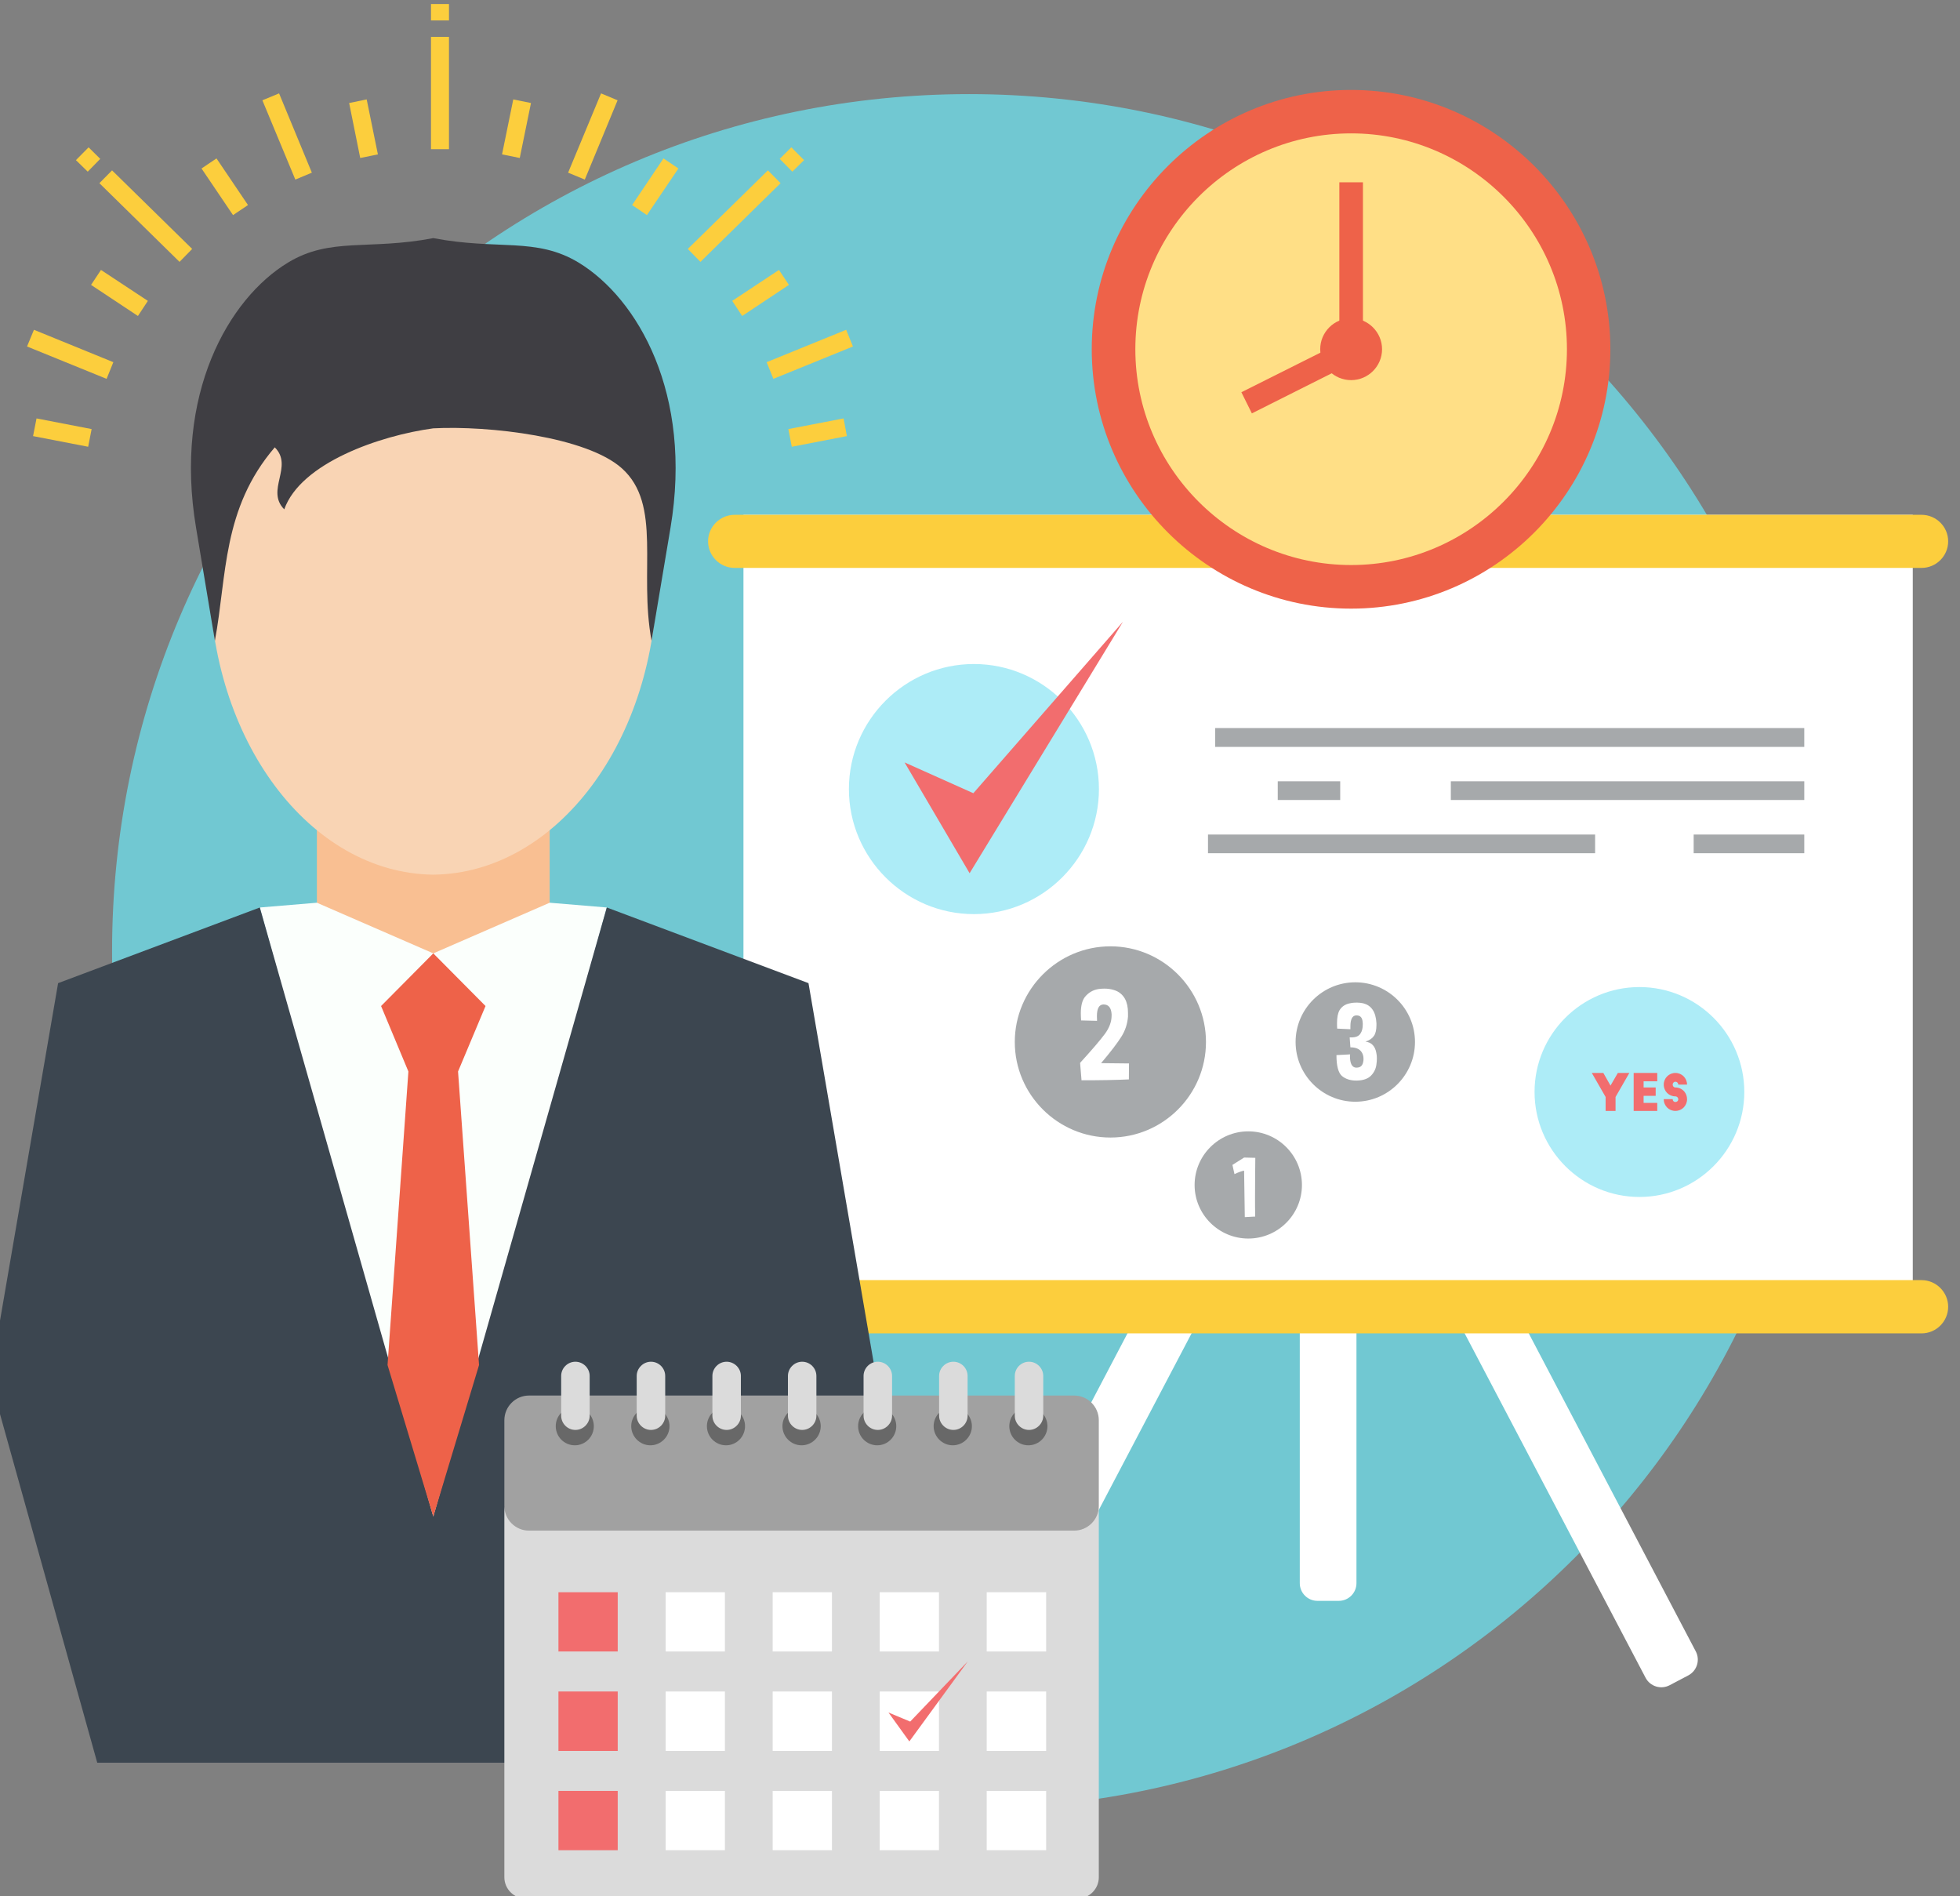 <?xml version="1.0" encoding="UTF-8" standalone="no"?>
<svg
   xmlns:dc="http://purl.org/dc/elements/1.1/"
   xmlns:cc="http://creativecommons.org/ns#"
   xmlns:rdf="http://www.w3.org/1999/02/22-rdf-syntax-ns#"
   xmlns:svg="http://www.w3.org/2000/svg"
   xmlns="http://www.w3.org/2000/svg"
   version="1.1"
   id="svg15121"
   viewBox="0 0 310.118 300"
   height="84.667mm"
   width="87.522mm">
  <rect x="0" y="0" width="310.118" height="300" fill="#808080" stroke="none"/>
  <defs
     id="defs15123" />
  <g
     transform="translate(-43.297,-484.941)"
     id="layer1">
    <g
       id="g14978"
       transform="matrix(0.278,0,0,-0.278,-1594.913,1146.235)">
      <path
         d="m 6932.19,1837.42 c 0,-269.4 -218.39,-487.78 -487.78,-487.78 -269.39,0 -487.78,218.38 -487.78,487.78 0,269.39 218.39,487.78 487.78,487.78 269.39,0 487.78,-218.39 487.78,-487.78"
         style="fill:#71c8d2;fill-opacity:1;fill-rule:nonzero;stroke:none"
         id="path7052" />
      <path
         d="m 6315.98,1634.16 665.512,0 0,451.645 -665.512,0 0,-451.645 z"
         style="fill:#ffffff;fill-opacity:1;fill-rule:evenodd;stroke:none"
         id="path7232" />
      <path
         d="m 6310.98,2085.8 675.5,0 c 8.36,0 15.16,-6.81 15.16,-15.08 0,-8.34 -6.8,-15.14 -15.16,-15.14 l -675.5,0 c -8.34,0 -15.14,6.8 -15.14,15.14 0,8.27 6.8,15.08 15.14,15.08"
         style="fill:#fcce3d;fill-opacity:1;fill-rule:evenodd;stroke:none"
         id="path7234" />
      <path
         d="m 6556.29,1639.55 10.73,-5.64 c 4.83,-2.54 6.79,-8.68 4.18,-13.59 l -103.18,-196.35 c -2.61,-4.91 -8.68,-6.79 -13.59,-4.25 l -10.72,5.64 c -4.91,2.63 -6.8,8.68 -4.25,13.6 l 103.17,196.42 c 2.62,4.83 8.75,6.8 13.66,4.17"
         style="fill:#ffffff;fill-opacity:1;fill-rule:evenodd;stroke:none"
         id="path7236" />
      <path
         d="m 6741.17,1639.55 -10.63,-5.64 c -4.91,-2.54 -6.89,-8.68 -4.27,-13.59 l 103.17,-196.35 c 2.61,-4.91 8.68,-6.79 13.59,-4.25 l 10.72,5.64 c 4.93,2.63 6.81,8.68 4.27,13.6 l -103.17,196.42 c -2.62,4.83 -8.77,6.8 -13.68,4.17"
         style="fill:#ffffff;fill-opacity:1;fill-rule:evenodd;stroke:none"
         id="path7238" />
      <path
         d="m 6642.68,1467.77 12.11,0 c 5.58,0 10.08,4.51 10.08,10.07 l 0,160.89 c 0,5.57 -4.5,10.16 -10.08,10.16 l -12.11,0 c -5.57,0 -10.07,-4.59 -10.07,-10.16 l 0,-160.89 c 0,-5.56 4.5,-10.07 10.07,-10.07"
         style="fill:#ffffff;fill-opacity:1;fill-rule:evenodd;stroke:none"
         id="path7240" />
      <path
         d="m 6310.98,1650.29 675.5,0 c 8.36,0 15.16,-6.88 15.16,-15.15 0,-8.36 -6.8,-15.16 -15.16,-15.16 l -675.5,0 c -8.34,0 -15.14,6.8 -15.14,15.16 0,8.27 6.8,15.15 15.14,15.15"
         style="fill:#fcce3d;fill-opacity:1;fill-rule:evenodd;stroke:none"
         id="path7242" />
      <path
         d="m 6447.14,1858.57 c 39.15,0 71.16,32.02 71.16,71.16 0,39.22 -32.01,71.16 -71.16,71.16 -39.21,0 -71.14,-31.94 -71.14,-71.16 0,-39.14 31.93,-71.16 71.14,-71.16"
         style="fill:#adecf7;fill-opacity:1;fill-rule:evenodd;stroke:none"
         id="path7244" />
      <path
         d="m 6407.69,1944.89 37,-63.05 87.29,143.12 -85.16,-97.59 -39.13,17.52"
         style="fill:#f26d6e;fill-opacity:1;fill-rule:evenodd;stroke:none"
         id="path7246" />
      <path
         d="m 6584.46,1953.73 335.289,0 0,10.723 -335.289,0 0,-10.723 z"
         style="fill:#a6a9ab;fill-opacity:1;fill-rule:evenodd;stroke:none"
         id="path7248" />
      <path
         d="m 6718.58,1923.51 201.172,0 0,10.652 -201.172,0 0,-10.652 z"
         style="fill:#a6a9ab;fill-opacity:1;fill-rule:evenodd;stroke:none"
         id="path7250" />
      <path
         d="m 6580.37,1893.22 220.328,0 0,10.637 -220.328,0 0,-10.637 z"
         style="fill:#a6a9ab;fill-opacity:1;fill-rule:evenodd;stroke:none"
         id="path7252" />
      <path
         d="m 6856.79,1893.22 62.961,0 0,10.637 -62.961,0 0,-10.637 z"
         style="fill:#a6a9ab;fill-opacity:1;fill-rule:evenodd;stroke:none"
         id="path7254" />
      <path
         d="m 6620.07,1923.51 35.551,0 0,10.652 -35.551,0 0,-10.652 z"
         style="fill:#a6a9ab;fill-opacity:1;fill-rule:evenodd;stroke:none"
         id="path7256" />
      <path
         d="m 6825.92,1697.61 c 32.92,0 59.69,26.85 59.69,59.77 0,32.92 -26.77,59.68 -59.69,59.68 -32.9,0 -59.69,-26.76 -59.69,-59.68 0,-32.92 26.79,-59.77 59.69,-59.77"
         style="fill:#adecf7;fill-opacity:1;fill-rule:evenodd;stroke:none"
         id="path7258" />
      <path
         d="m 6853.02,1761.55 c 0,3.69 -2.95,6.64 -6.63,6.64 -3.68,0 -6.63,-2.95 -6.63,-6.64 0,-3.76 2.95,-6.7 6.63,-6.7 0.91,0 1.64,-0.75 1.64,-1.65 0,-0.9 -0.73,-1.55 -1.64,-1.55 -0.89,0 -1.55,0.65 -1.55,1.64 l -5.08,0 c 0,-3.85 2.95,-6.71 6.63,-6.71 3.68,0 6.63,2.94 6.63,6.62 0,1.56 -0.49,3.03 -1.38,4.18 -1.23,1.56 -3.12,2.54 -5.25,2.54 -0.89,0 -1.55,0.73 -1.55,1.63 0,0.91 0.66,1.64 1.55,1.64 0.91,0 1.64,-0.73 1.64,-1.64 l 4.99,0 z m -30.38,-14.97 13.43,0 0,4.57 -7.77,0 0,4.02 6.87,0 0,4.75 -6.87,0 0,3.52 7.77,0 0,4.75 -13.43,0 0,-21.61 z m -2.45,21.61 -6.55,0 -4.18,-7.21 -4.08,7.21 -6.56,0 7.86,-13.68 0,-7.93 5.65,0 0,7.93 7.86,13.68"
         style="fill:#f26d6e;fill-opacity:1;fill-rule:evenodd;stroke:none"
         id="path7260" />
      <path
         d="m 6524.85,1731.43 c 29.97,0 54.37,24.4 54.37,54.37 0,29.97 -24.4,54.44 -54.37,54.44 -29.97,0 -54.44,-24.47 -54.44,-54.44 0,-29.97 24.47,-54.37 54.44,-54.37"
         style="fill:#a6a9ab;fill-opacity:1;fill-rule:evenodd;stroke:none"
         id="path7262" />
      <path
         d="m 6664.21,1751.81 c 18.75,0 33.97,15.31 33.97,33.99 0,18.74 -15.22,33.97 -33.97,33.97 -18.75,0 -33.98,-15.23 -33.98,-33.97 0,-18.68 15.23,-33.99 33.98,-33.99"
         style="fill:#a6a9ab;fill-opacity:1;fill-rule:evenodd;stroke:none"
         id="path7264" />
      <path
         d="m 6603.3,1673.95 c 16.86,0 30.54,13.67 30.54,30.46 0,16.86 -13.68,30.54 -30.54,30.54 -16.79,0 -30.55,-13.68 -30.55,-30.54 0,-16.79 13.76,-30.46 30.55,-30.46"
         style="fill:#a6a9ab;fill-opacity:1;fill-rule:evenodd;stroke:none"
         id="path7266" />
      <path
         d="m 6653.9,1793.41 c -0.09,1.06 -0.09,2.04 -0.09,3.02 0,3.2 0.41,5.57 1.39,7.38 1.24,2.12 3.28,3.52 5.97,4.01 1.41,0.33 2.71,0.4 3.95,0.4 1.3,0 2.44,-0.16 3.59,-0.4 2.21,-0.57 4.02,-1.71 5.32,-3.6 1.32,-1.88 2.05,-4.51 2.22,-7.79 l 0,-0.9 c 0,-2.87 -0.49,-4.91 -1.4,-6.21 -0.98,-1.48 -2.53,-2.55 -4.82,-3.29 1.88,-0.32 3.27,-0.98 4.18,-2.05 0.98,-1.05 1.63,-2.52 1.95,-4.32 0.25,-1 0.33,-2.06 0.33,-3.29 0,-0.98 -0.08,-2.05 -0.24,-3.18 -0.25,-2.46 -1.31,-4.68 -3.04,-6.48 -1.71,-1.8 -4.41,-2.77 -8.02,-2.86 l -0.49,0 c -3.35,0 -6.06,0.9 -8.1,2.61 -2.05,1.8 -3.11,5.73 -3.11,11.63 l 0,0.25 7.77,0.41 c 0,-0.33 -0.09,-0.66 -0.09,-0.99 0,-4.17 1.16,-6.38 3.37,-6.55 0.16,0 0.33,0 0.41,0 2.13,0 3.35,1.07 3.76,3.28 0.17,0.65 0.17,1.24 0.17,1.81 0,1.55 -0.42,2.93 -1.32,4.09 -1.21,1.55 -3.27,2.37 -6.14,2.37 l -0.41,5.65 c 0.34,0 0.66,0 1,0 2.53,0 4.25,0.73 5.14,2.21 0.9,1.31 1.31,3.04 1.31,5.15 0,0.5 0,0.91 -0.07,1.32 -0.16,2.54 -1.31,3.84 -3.44,3.84 l -0.33,0 c -2.13,-0.16 -3.2,-2.2 -3.2,-6.29 0,-0.5 0,-0.98 0,-1.57 l -7.52,0.34"
         style="fill:#ffffff;fill-opacity:1;fill-rule:evenodd;stroke:none"
         id="path7268" />
      <path
         d="m 6508.15,1798.07 c -0.08,1.48 -0.16,2.79 -0.16,4.02 0,4.34 0.81,7.45 2.38,9.41 2.04,2.45 4.57,3.93 7.68,4.43 1.16,0.16 2.22,0.24 3.28,0.24 1.97,0 3.77,-0.24 5.56,-0.81 2.79,-0.84 4.84,-2.55 6.23,-5 1.15,-2.14 1.72,-4.75 1.72,-8.02 0,-0.66 0,-1.32 0,-2.05 -0.32,-4.18 -1.55,-7.95 -3.77,-11.47 -2.2,-3.52 -6.05,-8.59 -11.54,-15.06 l 15.88,-0.17 -0.07,-9.08 c -6.97,-0.34 -15.97,-0.5 -26.95,-0.5 l -0.81,9.91 c 6.55,7.2 11.29,12.69 14.08,16.45 2.62,3.54 3.85,7.06 3.85,10.4 l 0,0.91 c -0.25,3.68 -1.8,5.48 -4.58,5.48 l -0.09,0 c -2.45,-0.07 -3.69,-2.3 -3.69,-6.64 0,-0.81 0.08,-1.7 0.08,-2.68 l -9.08,0.23"
         style="fill:#ffffff;fill-opacity:1;fill-rule:evenodd;stroke:none"
         id="path7270" />
      <path
         d="m 6607.3,1719.88 c -0.07,-7.45 -0.16,-14.9 -0.16,-22.27 0,-3.77 0,-7.45 0.09,-11.15 l -5.91,-0.32 c -0.16,9.59 -0.24,18.34 -0.4,26.45 -1.39,-0.25 -3.19,-0.9 -5.48,-1.97 l -1.16,5.24 6.64,4.18 6.38,-0.16"
         style="fill:#ffffff;fill-opacity:1;fill-rule:evenodd;stroke:none"
         id="path7272" />
      <path
         d="m 6073.2,1930.64 132.49,0 0,-104.49 -132.49,0 0,104.49"
         style="fill:#f9bf92;fill-opacity:1;fill-rule:evenodd;stroke:none"
         id="path7274" />
      <path
         d="m 6139.45,1881.02 c -70.41,0.82 -127.32,76.8 -127.32,170.39 0,93.58 56.91,169.56 127.32,170.38 70.42,-0.82 127.33,-76.8 127.33,-170.38 0,-93.59 -56.91,-169.57 -127.33,-170.39"
         style="fill:#f9d4b4;fill-opacity:1;fill-rule:evenodd;stroke:none"
         id="path7276" />
      <path
         d="m 6040.71,1862.34 86.13,-310.48 0,-90.56 12.61,45.28 12.53,-45.28 0,90.56 86.22,310.48 -32.51,2.71 -66.24,-28.82 -66.25,28.82 -32.49,-2.71"
         style="fill:#fbfffc;fill-opacity:1;fill-rule:evenodd;stroke:none"
         id="path7278" />
      <path
         d="m 6040.71,1862.34 -114.8,-43.05 -38.73,-224.93 61.01,-218.7 382.53,0 60.92,218.7 -38.65,224.93 -114.79,43.05 -98.75,-346.58 -98.74,346.58"
         style="fill:#3c4650;fill-opacity:1;fill-rule:evenodd;stroke:none"
         id="path7280" />
      <path
         d="m 6139.45,2243.25 c -36.93,-7.04 -58.54,0.73 -82.7,-13.92 -33.81,-20.47 -65.09,-74.84 -52.32,-150.91 3.52,-21.36 7.13,-42.81 10.72,-64.28 6.89,37.1 4.11,75.09 34.08,110.06 10.88,-10.89 -5.41,-24.4 5.39,-35.29 9.42,26.45 54.46,42 84.83,46.1 31.68,1.64 87.37,-4.83 107.34,-22.76 23.09,-20.72 9.5,-58.21 16.88,-98.11 3.59,21.47 7.2,42.92 10.79,64.28 12.77,76.07 -18.58,130.44 -52.3,150.91 -24.25,14.65 -45.78,6.88 -82.71,13.92"
         style="fill:#3f3e43;fill-opacity:1;fill-rule:evenodd;stroke:none"
         id="path7282" />
      <path
         d="m 6139.45,1836.23 -29.72,-29.96 15.55,-37.26 -11.87,-167.04 26.04,-86.21 26.04,86.21 -11.95,167.04 15.64,37.26 -29.73,29.96"
         style="fill:#ee6249;fill-opacity:1;fill-rule:evenodd;stroke:none"
         id="path7284" />
      <path
         d="m 6661.83,2032.41 c 81.31,0 147.55,66.32 147.55,147.63 0,81.3 -66.24,147.54 -147.55,147.54 -81.3,0 -147.62,-66.24 -147.62,-147.54 0,-81.31 66.32,-147.63 147.62,-147.63"
         style="fill:#ee6249;fill-opacity:1;fill-rule:evenodd;stroke:none"
         id="path7286" />
      <path
         d="m 6661.83,2057.22 c 67.64,0 122.83,55.19 122.83,122.82 0,67.63 -55.19,122.82 -122.83,122.82 -67.71,0 -122.81,-55.19 -122.81,-122.82 0,-67.63 55.1,-122.82 122.81,-122.82"
         style="fill:#ffdf86;fill-opacity:1;fill-rule:evenodd;stroke:none"
         id="path7288" />
      <path
         d="m 6655.13,2180.04 13.43,0 0,94.977 -13.43,0 0,-94.977 z"
         style="fill:#ee6249;fill-opacity:1;fill-rule:evenodd;stroke:none"
         id="path7290" />
      <path
         d="m 6658.89,2185.36 5.98,-11.95 -59.53,-29.89 -5.97,12.03 59.52,29.81"
         style="fill:#ee6249;fill-opacity:1;fill-rule:evenodd;stroke:none"
         id="path7292" />
      <path
         d="m 6661.83,2162.44 c 9.67,0 17.61,7.86 17.61,17.6 0,9.66 -7.94,17.6 -17.61,17.6 -9.74,0 -17.59,-7.94 -17.59,-17.6 0,-9.74 7.85,-17.6 17.59,-17.6"
         style="fill:#ee6249;fill-opacity:1;fill-rule:evenodd;stroke:none"
         id="path7294" />
      <path
         d="m 6192.01,1530.73 314.09,0 c 6.72,0 12.13,-5.4 12.13,-12.1 l 0,-208.15 c 0,-6.63 -5.41,-12.11 -12.13,-12.11 l -314.09,0 c -6.71,0 -12.11,5.48 -12.11,12.11 l 0,208.15 c 0,6.7 5.4,12.1 12.11,12.1"
         style="fill:#dbdbdb;fill-opacity:1;fill-rule:evenodd;stroke:none"
         id="path7296" />
      <path
         d="m 6193.9,1584.61 310.31,0 c 7.71,0 14.02,-6.3 14.02,-14.07 l 0,-48.81 c 0,-7.69 -6.31,-13.99 -14.02,-13.99 l -310.31,0 c -7.7,0 -14,6.3 -14,13.99 l 0,48.81 c 0,7.77 6.3,14.07 14,14.07"
         style="fill:#a1a1a1;fill-opacity:1;fill-rule:evenodd;stroke:none"
         id="path7298" />
      <path
         d="m 6220.02,1556.29 c 5.98,0 10.8,4.91 10.8,10.89 0,5.97 -4.82,10.88 -10.8,10.88 -6.06,0 -10.88,-4.91 -10.88,-10.88 0,-5.98 4.82,-10.89 10.88,-10.89"
         style="fill:#686868;fill-opacity:1;fill-rule:evenodd;stroke:none"
         id="path7300" />
      <path
         d="m 6263.01,1556.29 c 5.97,0 10.88,4.91 10.88,10.89 0,5.97 -4.91,10.88 -10.88,10.88 -5.98,0 -10.9,-4.91 -10.9,-10.88 0,-5.98 4.92,-10.89 10.9,-10.89"
         style="fill:#686868;fill-opacity:1;fill-rule:evenodd;stroke:none"
         id="path7302" />
      <path
         d="m 6306.07,1556.29 c 5.98,0 10.81,4.91 10.81,10.89 0,5.97 -4.83,10.88 -10.81,10.88 -6.05,0 -10.89,-4.91 -10.89,-10.88 0,-5.98 4.84,-10.89 10.89,-10.89"
         style="fill:#686868;fill-opacity:1;fill-rule:evenodd;stroke:none"
         id="path7304" />
      <path
         d="m 6349.05,1556.29 c 5.98,0 10.91,4.91 10.91,10.89 0,5.97 -4.93,10.88 -10.91,10.88 -5.97,0 -10.88,-4.91 -10.88,-10.88 0,-5.98 4.91,-10.89 10.88,-10.89"
         style="fill:#686868;fill-opacity:1;fill-rule:evenodd;stroke:none"
         id="path7306" />
      <path
         d="m 6392.13,1556.29 c 5.98,0 10.82,4.91 10.82,10.89 0,5.97 -4.84,10.88 -10.82,10.88 -6.06,0 -10.9,-4.91 -10.9,-10.88 0,-5.98 4.84,-10.89 10.9,-10.89"
         style="fill:#686868;fill-opacity:1;fill-rule:evenodd;stroke:none"
         id="path7308" />
      <path
         d="m 6435.12,1556.29 c 5.97,0 10.88,4.91 10.88,10.89 0,5.97 -4.91,10.88 -10.88,10.88 -5.98,0 -10.9,-4.91 -10.9,-10.88 0,-5.98 4.92,-10.89 10.9,-10.89"
         style="fill:#686868;fill-opacity:1;fill-rule:evenodd;stroke:none"
         id="path7310" />
      <path
         d="m 6478.11,1556.29 c 6.05,0 10.88,4.91 10.88,10.89 0,5.97 -4.83,10.88 -10.88,10.88 -5.98,0 -10.82,-4.91 -10.82,-10.88 0,-5.98 4.84,-10.89 10.82,-10.89"
         style="fill:#686868;fill-opacity:1;fill-rule:evenodd;stroke:none"
         id="path7312" />
      <path
         d="m 6210.68,1438.96 33.738,0 0,33.723 -33.738,0 0,-33.723 z"
         style="fill:#f26d6e;fill-opacity:1;fill-rule:evenodd;stroke:none"
         id="path7314" />
      <path
         d="m 6210.68,1382.37 33.738,0 0,33.824 -33.738,0 0,-33.824 z"
         style="fill:#f26d6e;fill-opacity:1;fill-rule:evenodd;stroke:none"
         id="path7316" />
      <path
         d="m 6271.69,1438.96 33.723,0 0,33.723 -33.723,0 0,-33.723 z"
         style="fill:#ffffff;fill-opacity:1;fill-rule:evenodd;stroke:none"
         id="path7318" />
      <path
         d="m 6271.69,1382.37 33.723,0 0,33.824 -33.723,0 0,-33.824 z"
         style="fill:#ffffff;fill-opacity:1;fill-rule:evenodd;stroke:none"
         id="path7320" />
      <path
         d="m 6332.61,1438.96 33.738,0 0,33.723 -33.738,0 0,-33.723 z"
         style="fill:#ffffff;fill-opacity:1;fill-rule:evenodd;stroke:none"
         id="path7322" />
      <path
         d="m 6332.61,1382.37 33.738,0 0,33.824 -33.738,0 0,-33.824 z"
         style="fill:#ffffff;fill-opacity:1;fill-rule:evenodd;stroke:none"
         id="path7324" />
      <path
         d="m 6393.52,1438.96 33.738,0 0,33.723 -33.738,0 0,-33.723 z"
         style="fill:#ffffff;fill-opacity:1;fill-rule:evenodd;stroke:none"
         id="path7326" />
      <path
         d="m 6393.52,1382.37 33.738,0 0,33.824 -33.738,0 0,-33.824 z"
         style="fill:#ffffff;fill-opacity:1;fill-rule:evenodd;stroke:none"
         id="path7328" />
      <path
         d="m 6454.43,1438.96 33.828,0 0,33.723 -33.828,0 0,-33.723 z"
         style="fill:#ffffff;fill-opacity:1;fill-rule:evenodd;stroke:none"
         id="path7330" />
      <path
         d="m 6454.43,1382.37 33.828,0 0,33.824 -33.828,0 0,-33.824 z"
         style="fill:#ffffff;fill-opacity:1;fill-rule:evenodd;stroke:none"
         id="path7332" />
      <path
         d="m 6398.52,1404.23 11.87,-16.45 33.25,45.53 -32.76,-34.24 -12.36,5.16"
         style="fill:#f26d6e;fill-opacity:1;fill-rule:evenodd;stroke:none"
         id="path7334" />
      <path
         d="m 6210.68,1325.88 33.738,0 0,33.738 -33.738,0 0,-33.738 z"
         style="fill:#f26d6e;fill-opacity:1;fill-rule:evenodd;stroke:none"
         id="path7336" />
      <path
         d="m 6271.69,1325.88 33.723,0 0,33.738 -33.723,0 0,-33.738 z"
         style="fill:#ffffff;fill-opacity:1;fill-rule:evenodd;stroke:none"
         id="path7338" />
      <path
         d="m 6332.61,1325.88 33.738,0 0,33.738 -33.738,0 0,-33.738 z"
         style="fill:#ffffff;fill-opacity:1;fill-rule:evenodd;stroke:none"
         id="path7340" />
      <path
         d="m 6393.52,1325.88 33.738,0 0,33.738 -33.738,0 0,-33.738 z"
         style="fill:#ffffff;fill-opacity:1;fill-rule:evenodd;stroke:none"
         id="path7342" />
      <path
         d="m 6454.43,1325.88 33.828,0 0,33.738 -33.828,0 0,-33.738 z"
         style="fill:#ffffff;fill-opacity:1;fill-rule:evenodd;stroke:none"
         id="path7344" />
      <path
         d="m 6220.34,1603.85 0,0 c 4.43,0 8.11,-3.68 8.11,-8.09 l 0,-22.61 c 0,-4.42 -3.68,-8.11 -8.11,-8.11 -4.5,0 -8.11,3.69 -8.11,8.11 l 0,22.61 c 0,4.41 3.61,8.09 8.11,8.09"
         style="fill:#dbdbdb;fill-opacity:1;fill-rule:evenodd;stroke:none"
         id="path7346" />
      <path
         d="m 6263.33,1603.85 0,0 c 4.5,0 8.11,-3.68 8.11,-8.09 l 0,-22.61 c 0,-4.42 -3.61,-8.11 -8.11,-8.11 -4.41,0 -8.11,3.69 -8.11,8.11 l 0,22.61 c 0,4.41 3.7,8.09 8.11,8.09"
         style="fill:#dbdbdb;fill-opacity:1;fill-rule:evenodd;stroke:none"
         id="path7348" />
      <path
         d="m 6306.41,1603.85 0,0 c 4.41,0 8.11,-3.68 8.11,-8.09 l 0,-22.61 c 0,-4.42 -3.7,-8.11 -8.11,-8.11 -4.5,0 -8.11,3.69 -8.11,8.11 l 0,22.61 c 0,4.41 3.61,8.09 8.11,8.09"
         style="fill:#dbdbdb;fill-opacity:1;fill-rule:evenodd;stroke:none"
         id="path7350" />
      <path
         d="m 6349.39,1603.85 0,0 c 4.5,0 8.1,-3.68 8.1,-8.09 l 0,-22.61 c 0,-4.42 -3.6,-8.11 -8.1,-8.11 -4.43,0 -8.1,3.69 -8.1,8.11 l 0,22.61 c 0,4.41 3.67,8.09 8.1,8.09"
         style="fill:#dbdbdb;fill-opacity:1;fill-rule:evenodd;stroke:none"
         id="path7352" />
      <path
         d="m 6392.45,1603.85 0,0 c 4.43,0 8.11,-3.68 8.11,-8.09 l 0,-22.61 c 0,-4.42 -3.68,-8.11 -8.11,-8.11 -4.5,0 -8.11,3.69 -8.11,8.11 l 0,22.61 c 0,4.41 3.61,8.09 8.11,8.09"
         style="fill:#dbdbdb;fill-opacity:1;fill-rule:evenodd;stroke:none"
         id="path7354" />
      <path
         d="m 6435.44,1603.85 0,0 c 4.5,0 8.11,-3.68 8.11,-8.09 l 0,-22.61 c 0,-4.42 -3.61,-8.11 -8.11,-8.11 -4.41,0 -8.11,3.69 -8.11,8.11 l 0,22.61 c 0,4.41 3.7,8.09 8.11,8.09"
         style="fill:#dbdbdb;fill-opacity:1;fill-rule:evenodd;stroke:none"
         id="path7356" />
      <path
         d="m 6478.52,1603.85 0,0 c 4.41,0 8.09,-3.68 8.09,-8.09 l 0,-22.61 c 0,-4.42 -3.68,-8.11 -8.09,-8.11 -4.52,0 -8.11,3.69 -8.11,8.11 l 0,22.61 c 0,4.41 3.59,8.09 8.11,8.09"
         style="fill:#dbdbdb;fill-opacity:1;fill-rule:evenodd;stroke:none"
         id="path7358" />
      <path
         d="m 6284.3,2237.1 7.2,-7.36 45.61,44.78 -7.21,7.29 -45.6,-44.71 z m -146.16,139.37 10.24,0 0,-9.34 -10.24,0 0,9.34 z m 205.1,-81.55 7.22,-7.29 -6.64,-6.56 -7.21,7.29 6.63,6.56 z m -164.66,-4.02 10.08,-2.04 6.39,31.27 -10.08,2.06 -6.39,-31.29 z m 74.03,-28.83 8.43,-5.72 17.92,26.53 -8.5,5.73 -17.85,-26.54 z m 56.98,-54.53 5.66,-8.59 26.6,17.68 -5.65,8.52 -26.61,-17.61 z m 31.94,-72.95 1.96,-10.07 31.36,6.07 -1.89,10.06 -31.43,-6.06 z m -125.35,145.91 9.5,-3.93 18.66,45.12 -9.41,3.93 -18.75,-45.12 z m 112.99,-107.84 3.84,-9.49 45.28,18.42 -3.85,9.5 -45.27,-18.43 z m -326.95,64.44 -7.2,-7.36 -45.61,44.78 7.21,7.29 45.6,-44.71 z m -58.95,57.82 -7.21,-7.29 6.72,-6.56 7.12,7.29 -6.63,6.56 z m 164.65,-4.02 -10.06,-2.04 -6.3,31.27 9.98,2.06 6.38,-31.29 z m -73.93,-28.83 -8.52,-5.72 -17.93,26.53 8.52,5.73 17.93,-26.54 z m -56.99,-54.53 -5.65,-8.59 -26.68,17.68 5.64,8.52 26.69,-17.61 z m -32.01,-72.95 -1.97,-10.07 -31.36,6.07 1.97,10.06 31.36,-6.06 z m 125.35,145.91 -9.41,-3.93 -18.75,45.12 9.5,3.93 18.66,-45.12 z m -112.99,-107.84 -3.84,-9.49 -45.28,18.42 3.93,9.5 45.19,-18.43 z m 180.79,121.2 10.24,0 0,63.93 -10.24,0 0,-63.93"
         style="fill:#fcce3d;fill-opacity:1;fill-rule:evenodd;stroke:none"
         id="path7360" />
    </g>
  </g>
</svg>

